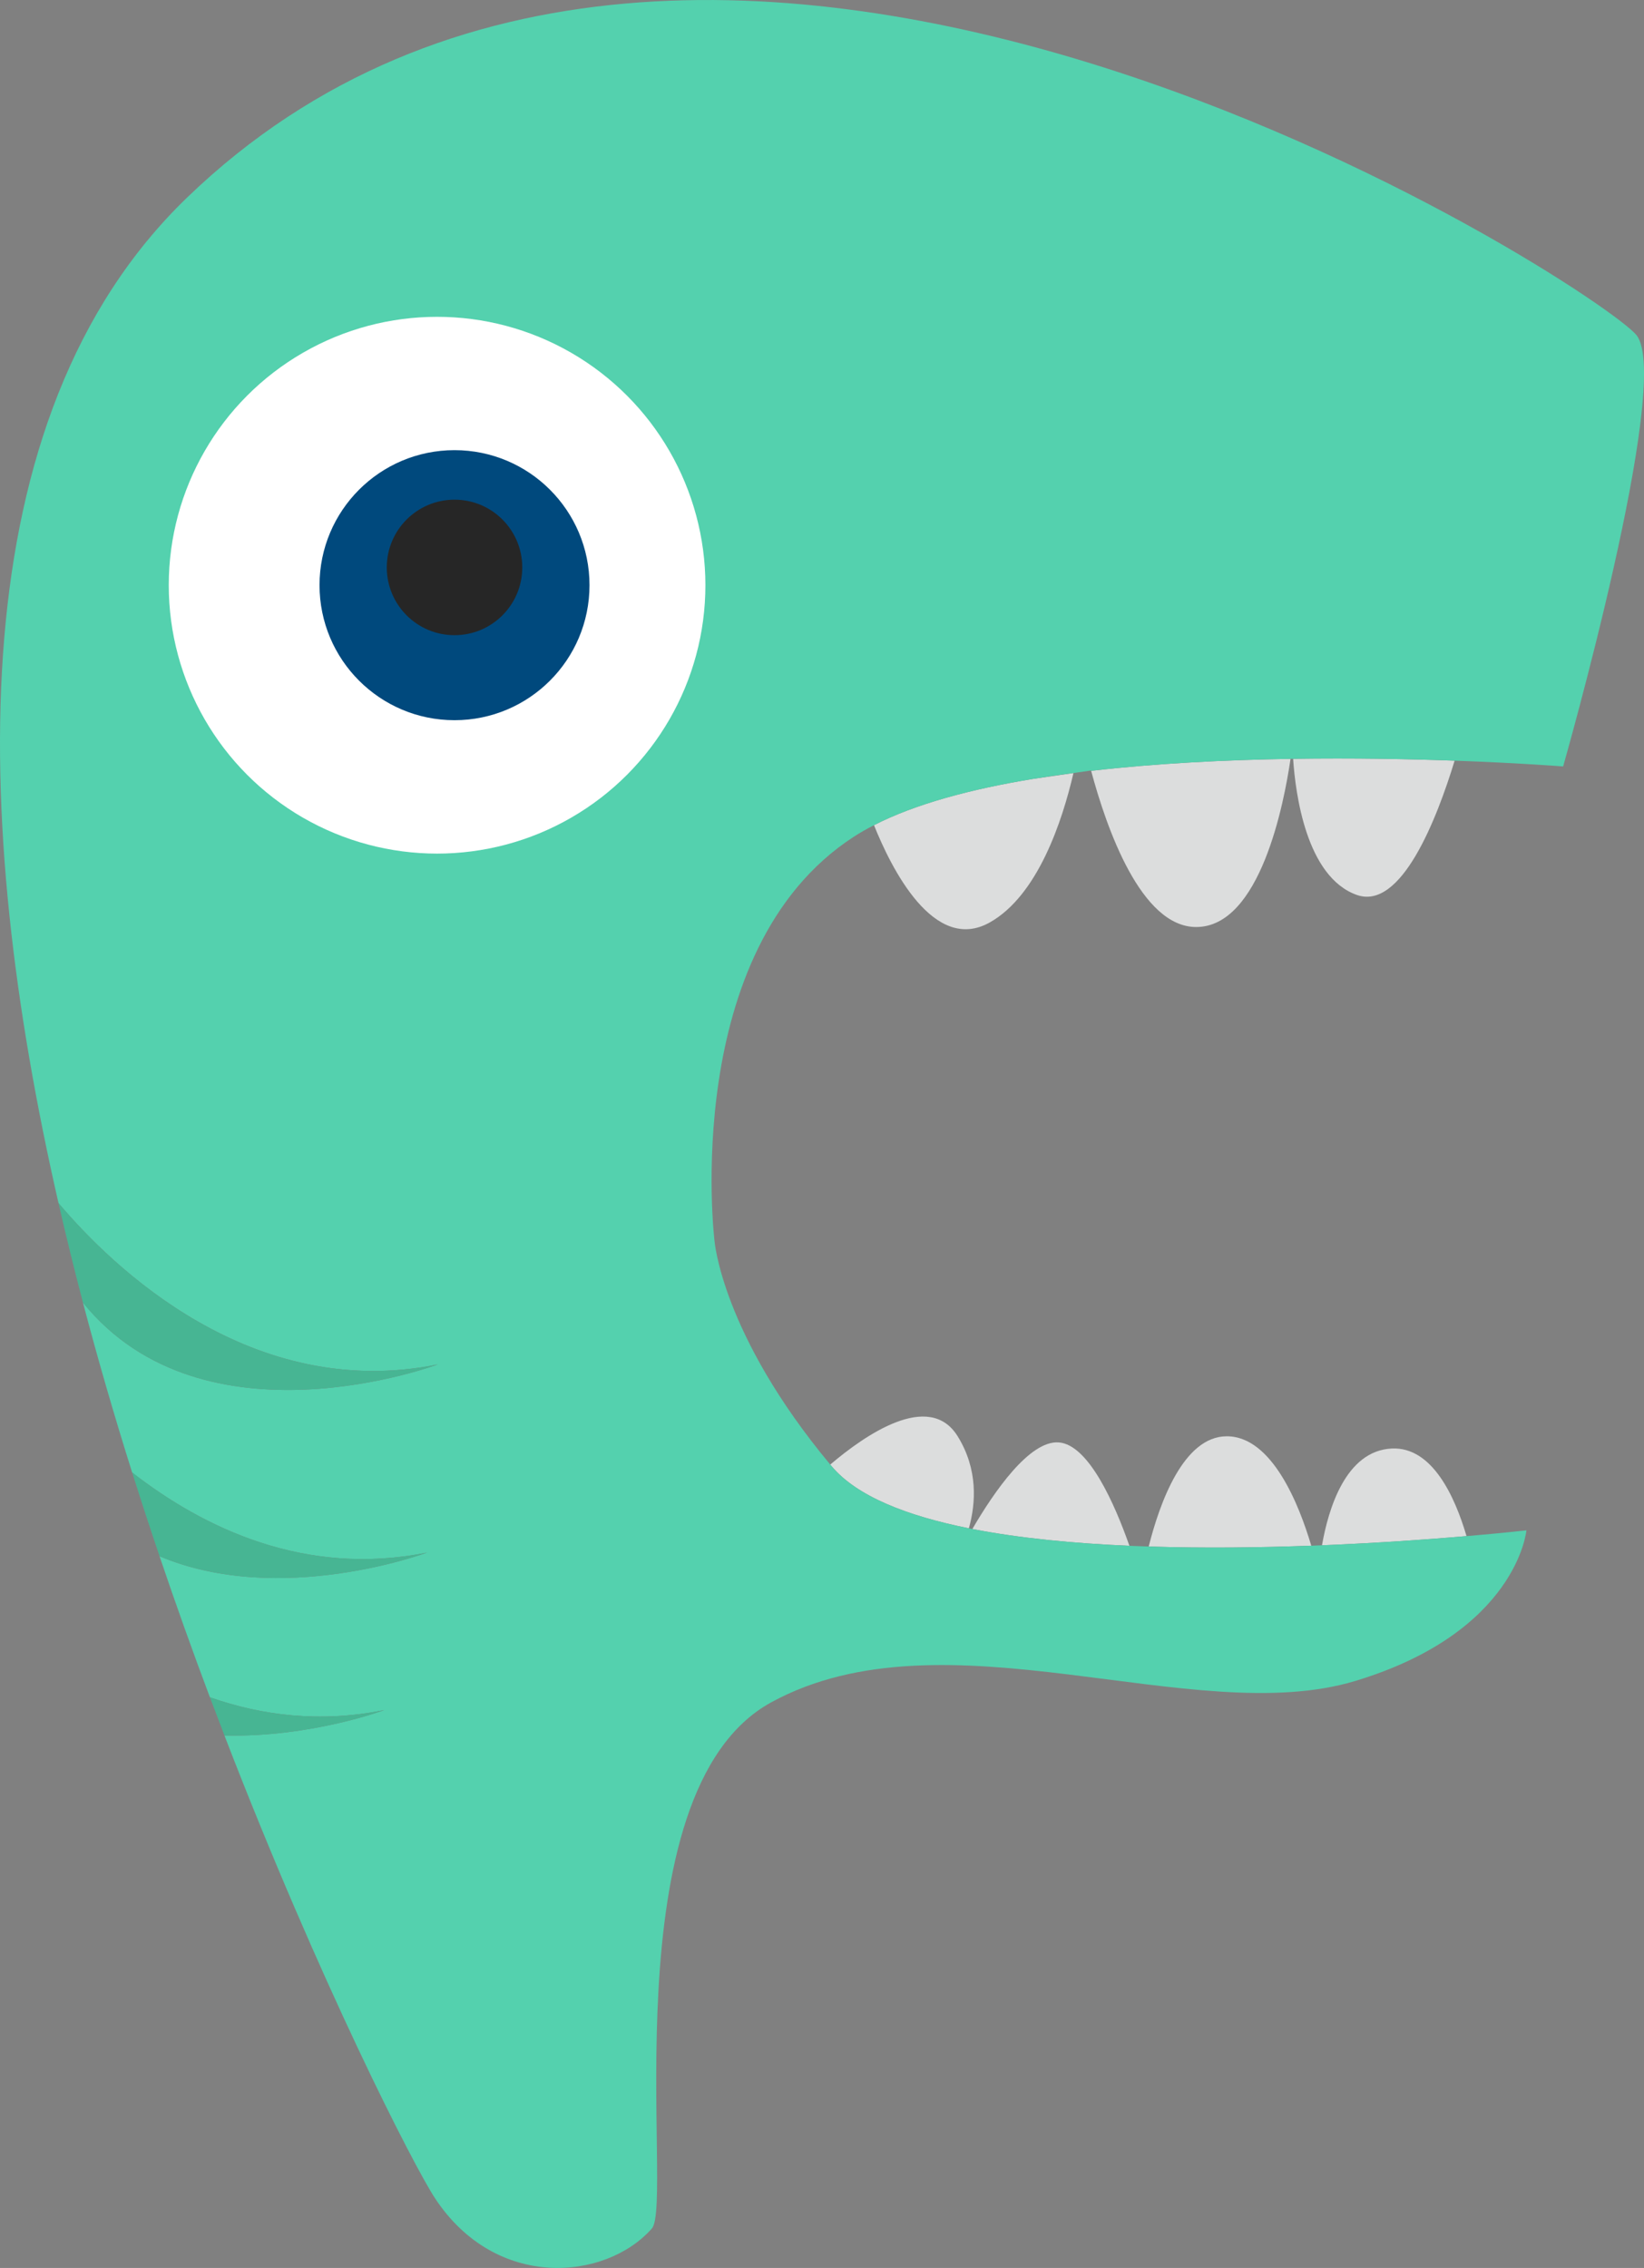 <svg version="1.1" id="图层_1" x="0px" y="0px" width="143.322px" height="197.664px" viewBox="0 0 143.322 197.664" enable-background="new 0 0 143.322 197.664" xml:space="preserve" xmlns="http://www.w3.org/2000/svg" xmlns:xlink="http://www.w3.org/1999/xlink" xmlns:xml="http://www.w3.org/XML/1998/namespace">
  <rect x="0" y="0" width="143.322" height="197.664" fill="#808080" stroke="none"/>
  <g>
    <path fill="#DCDDDD" d="M84.466,133.201c0.609-2.188,0.809-5.136-0.977-8.02c-2.483-4.011-8.113-0.085-11.107,2.464
		c0.039,0.046,0.07,0.089,0.109,0.135C74.686,130.401,79.048,132.115,84.466,133.201z" class="color c1"/>
    <path fill="#DCDDDD" d="M121.343,126.247c-4.025,0.183-5.539,5.264-6.093,8.433c4.985-0.202,9.405-0.524,12.6-0.798
		C126.822,130.387,124.841,126.088,121.343,126.247z" class="color c1"/>
    <path fill="#DCDDDD" d="M92.287,125.714c-2.537-0.169-5.61,4.276-7.519,7.548c4.129,0.805,8.853,1.253,13.692,1.463
		C97.206,131.152,94.919,125.89,92.287,125.714z" class="color c1"/>
    <path fill="#DCDDDD" d="M114.314,134.716c-1.039-3.51-3.397-9.535-7.366-9.535c-3.775,0-5.852,5.817-6.805,9.607
		C104.962,134.944,109.84,134.881,114.314,134.716z" class="color c1"/>
    <path fill="#DCDDDD" d="M112.734,66.137c0.201,3.029,1.141,10.287,5.543,11.86c3.882,1.386,6.992-6.644,8.536-11.701
		C122.865,66.154,117.977,66.058,112.734,66.137z" class="color c1"/>
    <path fill="#DCDDDD" d="M76.194,71.918c1.481,3.7,5.202,11.229,10.094,8.478c4.191-2.358,6.323-8.834,7.295-13.021l-3.556,0.516
		C84.645,68.777,79.802,70.068,76.194,71.918z" class="color c1"/>
    <path fill="#DCDDDD" d="M104.282,80.796c5.592,0,7.665-10.815,8.225-14.656c-5.639,0.09-11.673,0.385-17.382,1.043
		C96.476,72.222,99.48,80.796,104.282,80.796z" class="color c1"/>
  </g>
  <path fill="#54D1AE" d="M74.425,72.932c0.548-0.356,1.142-0.692,1.769-1.013c3.608-1.851,8.451-3.142,13.833-4.027
	c1.162-0.191,2.351-0.364,3.557-0.52c0.069-0.009,0.139-0.018,0.209-0.027l1.324-0.192c0.002,0.01,0.005,0.021,0.008,0.03
	c5.709-0.659,11.743-0.954,17.382-1.043c0.076-0.001,0.151-0.002,0.228-0.003c5.243-0.079,10.131,0.017,14.079,0.159
	c5.712,0.205,9.458,0.504,9.458,0.504s9.597-33.589,6.398-37.587c-3.199-3.999-81.573-55.182-126.358-11.996
	C-3.563,36.38-2.59,71.263,5.099,104.854c4.68,5.548,16.804,17.357,33.07,14.063c0,0-20.402,7.643-30.937-5.385
	c1.321,5.018,2.766,9.972,4.289,14.805c6.174,4.803,15.054,9.134,25.715,6.976c0,0-12.774,4.779-23.328,0.322
	c1.434,4.235,2.907,8.348,4.39,12.292c4.489,1.581,9.6,2.249,15.207,1.114c0,0-6.434,2.406-13.938,2.217
	c8.319,21.578,16.529,37.547,18.337,40.301c5.331,8.133,14.929,7.199,18.927,2.666c1.939-2.197-3.868-38.041,10.396-45.852
	c15.153-8.293,36.788,2.4,50.917-1.865s14.928-13.129,14.928-13.129s-1.979,0.227-5.222,0.504c-3.194,0.273-7.614,0.596-12.6,0.798
	c-0.31,0.013-0.623,0.024-0.937,0.036c-4.474,0.165-9.352,0.228-14.171,0.072c-0.562-0.019-1.123-0.039-1.683-0.063
	c-4.84-0.21-9.563-0.658-13.692-1.463c-0.102-0.02-0.201-0.041-0.302-0.061c-5.418-1.086-9.78-2.8-11.975-5.421
	c-0.039-0.046-0.07-0.089-0.109-0.135c-9.486-11.392-10.094-19.525-10.094-19.525S59.23,82.795,74.425,72.932z" class="color c2"/>
  <g>
    <path fill="#47B593" d="M38.169,118.917c-16.267,3.294-28.391-8.515-33.07-14.063c0.665,2.906,1.377,5.802,2.134,8.678
		C17.767,126.56,38.169,118.917,38.169,118.917z" class="color c3"/>
    <path fill="#47B593" d="M37.237,135.312c-10.661,2.158-19.541-2.173-25.715-6.976c0.777,2.468,1.575,4.902,2.387,7.298
		C24.462,140.091,37.237,135.312,37.237,135.312z" class="color c3"/>
    <path fill="#47B593" d="M33.505,149.041c-5.607,1.135-10.718,0.467-15.207-1.114c0.423,1.124,0.845,2.233,1.269,3.331
		C27.072,151.447,33.505,149.041,33.505,149.041z" class="color c3"/>
  </g>
  <circle fill="#FFFFFF" cx="38.104" cy="51.005" r="23.392" class="color c4"/>
  <circle fill="#00497D" cx="39.624" cy="51.002" r="11.768" class="color c5"/>
  <circle fill="#262626" cx="39.625" cy="49.455" r="5.906" class="color c6"/>
</svg>